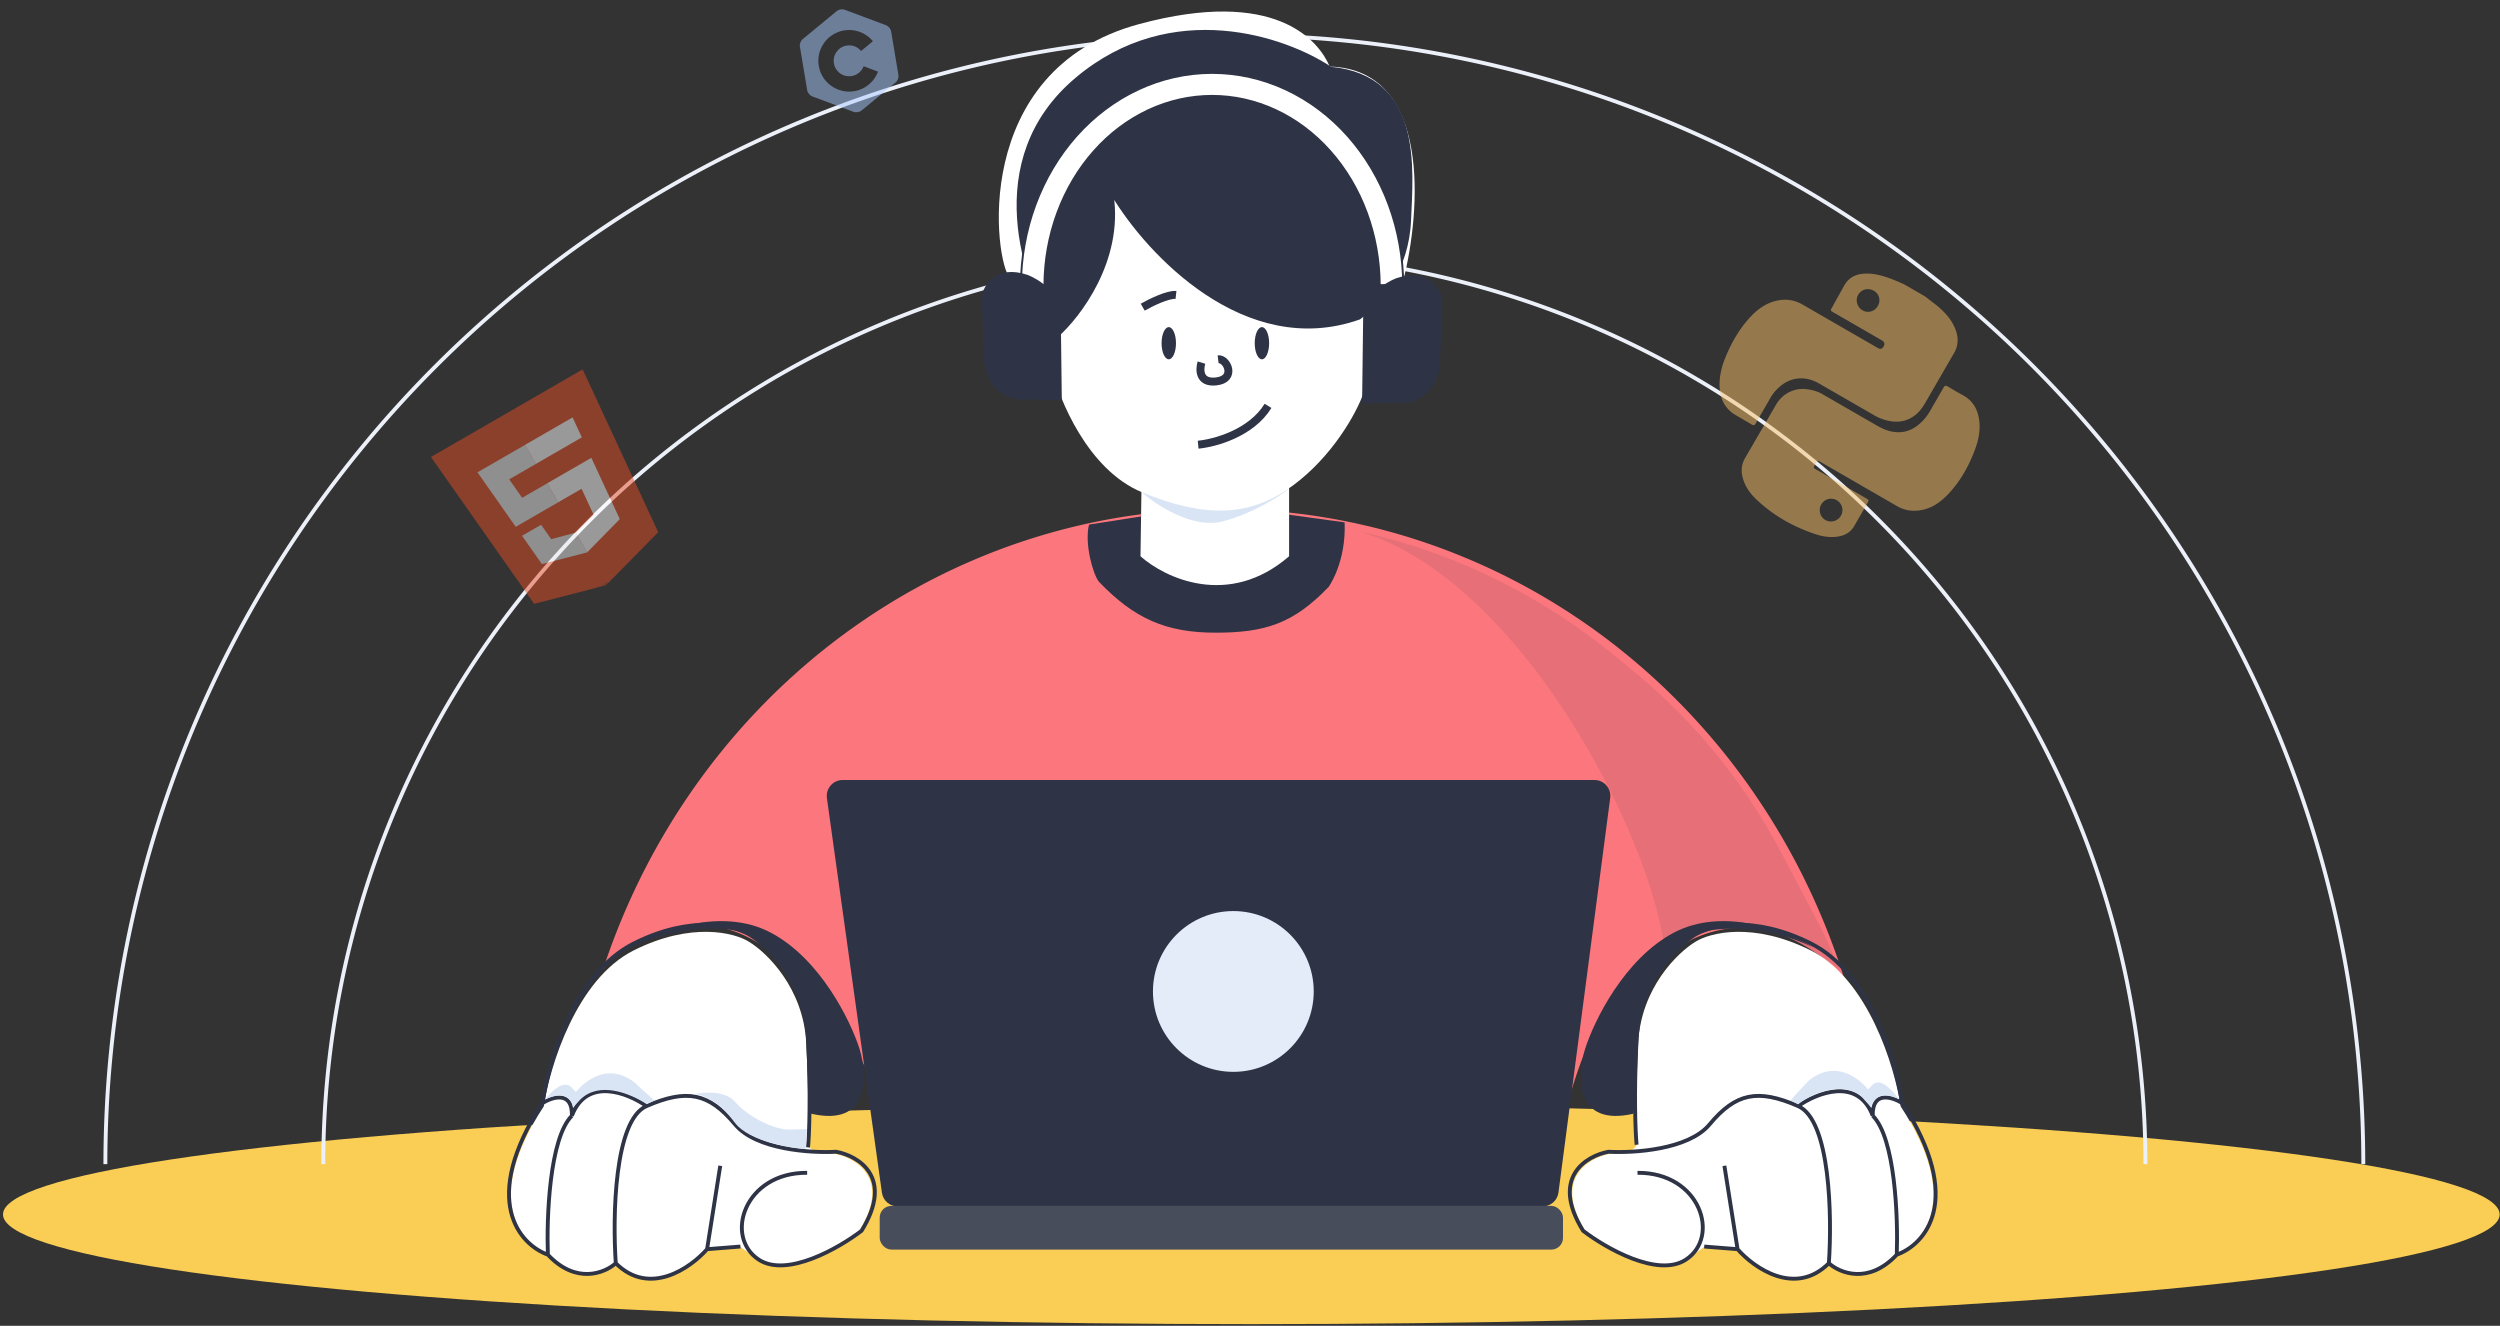 <svg xmlns="http://www.w3.org/2000/svg" width="643" height="341" fill="none" xmlns:v="https://vecta.io/nano"><rect width="100%" height="100%" fill="#333333" stroke="none"/><ellipse cx="321.841" cy="312.35" rx="321.068" ry="28.215" fill="#face55"/><path d="M551.803 299.421a234.33 234.33 0 0 0-17.837-89.673c-11.776-28.43-29.037-54.262-50.796-76.021s-47.591-39.02-76.021-50.796a234.33 234.33 0 0 0-89.673-17.837 234.32 234.32 0 0 0-89.673 17.837c-28.43 11.776-54.262 29.036-76.022 50.796a234.32 234.32 0 0 0-68.633 165.694m524.693-.001A290.37 290.37 0 0 0 522.794 94.1c-26.963-26.963-58.973-48.352-94.202-62.944S355.605 9.053 317.473 9.053a290.37 290.37 0 0 0-111.119 22.103c-35.229 14.592-67.239 35.981-94.202 62.944a290.39 290.39 0 0 0-62.944 94.202A290.35 290.35 0 0 0 27.105 299.42" stroke="#ecf0f9"/><path fill-rule="evenodd" d="M474.202 251.27c-8.158-25.804-22.056-49.527-40.87-69.093-31.559-32.823-74.362-51.263-118.994-51.263s-87.435 18.44-118.994 51.263c-18.349 19.083-32.023 42.12-40.256 67.186.34-.575.684-1.042 1.032-1.39 6.072-6.072 14.51-10.078 23.097-10.078s16.185 3.754 22.257 9.826l5.187 5.871h0c11.857 13.228 23.521 26.242 23.053 52.343h84.624 86.064l-.607-.029c-1.258-9.575 9.696-55.978 26.727-58.124 6.071-6.072 14.019-9.265 22.606-9.265s18.347 5.871 24.418 11.943a5.51 5.51 0 0 1 .656.81zm-326.864 33.09c-.306 2.558-.557 5.127-.754 7.705.197-2.437.45-5.035.754-7.705zm-1.283 21.575l.044-3.999c-.006 1.618.047 2.975.165 3.999h-.209zm42.367 0h-26.438l17.231-.264 9.207.264z" fill="#FC777D"/><g fill="#2e3446"><path opacity=".1" d="M347.96 136.181l-1.937-.482 1.937.482 5.535 1.378c12.065 3.004 23.731 7.43 34.754 13.183a157.22 157.22 0 0 1 26.866 17.743l4.824 3.952a151.88 151.88 0 0 1 38.091 46.627l10.823 20.517 4.528 10.112c-7.194-6.691-26.352-17.417-45.43-6.791-4.206-29.732-37.815-95.352-79.991-106.721z"/><path d="M345.838 134.351c.426 10.364-4.117 16.61-4.117 16.61-9.042 9.404-16.289 11.766-29.077 11.766s-20.912-3.64-29.954-13.044c-1.535-1.782-3.831-9.889-2.589-14.764l32.66-5.11 33.077 4.542z"/></g><path d="M293.336 143.073l.285-19.864h37.932v19.866c-15.515 13.427-31.943 5.593-38.217-.002zM139.867 284.531c-15.958 24.44-5.699 35.564 1.425 38.071 7.202 7.602 14.499 4.598 17.248 2.146 8.56 8.473 19.023 1.177 23.185-3.53l8.471-.662s.646.5 4.682 3.309c6.959 4.846 20.361-2.941 26.083-7.281 8.382-13.415-.818-18.829-6.465-19.858-5.307.309-6.536-1.714-6.793-2.369.288-3.132.365-12.156-.339-26.093-.714-14.122-10.107-23.241-14.714-26.035-3.715-2.354-14.847-5.207-29.651 2.209s-21.646 30.018-23.132 40.093z" fill="#fff"/><path d="M140.91 322.705c-7.215-2.565-17.604-13.947-1.443-38.957 2.616-1.636 7.803-3.283 7.623 3.22m-6.18 35.737c7.294 7.78 14.685 4.706 17.469 2.197m-17.469-2.197c-.348-9.505.4-29.959 6.18-35.737m0 0c3.855-10.083 14.4-5.856 19.191-2.482m-7.902 40.416c8.67 8.67 19.267 1.204 23.481-3.613m-23.481 3.613c-.828-11.967-.407-36.803 7.902-40.416m18.966 15.354l-3.387 21.449m0 0l8.58-.677m-24.159-36.126c10.386-4.515 16.031-3.387 22.805 4.742 5.418 6.502 19.567 7.375 25.965 6.999 5.72 1.054 15.037 6.593 6.547 20.321-5.795 4.44-19.191 12.147-26.416 7.45-9.032-5.87-3.712-22.468 12.418-22.352m-67.959-18.51c1.504-10.31 8.261-32.825 23.254-40.413s26.268-4.669 30.031-2.26c4.666 2.859 14.179 12.19 14.902 26.64s.3 24.912-.001 27.998" stroke="#2e3446"/><path d="M198.217 239.861c-12.792-6.749-29.003-.351-35.51 3.691 10.964-5.341 22.147-5.039 26.368-4.22 13.779 3.937 18.278 20.036 18.805 27.594l.703 19.508c15.186 3.516 14.647-9.666 12.479-16.696-2.285-7.147-10.053-23.129-22.845-29.877z" fill="#2e3446"/><path d="M147.025 279.665c-2.278-2.2-5.582 1.488-6.861 3.172 5.216-2.697 7.087.241 7.196 1.978l1.976-2.097c4.738-4.572 12.467-1.679 17.022 1.258l1.918-.899c-.628-.785-3.671-3.232-4.948-4.574-6.982-5.487-12.866-.408-15.223 2.342l-1.08-1.18zm42.019 3.709c-2.588-3.005-8.401-2.491-10.314-1.97 2.535.327 6 1.688 10.314 7.408 3.625 4.807 14.522 6.464 18.174 6.707l.329-5.099-4.146.104c-4.278.208-11.123-3.394-14.357-7.15z" fill="#d9e5f5"/><path d="M488.84 284.531c15.958 24.44 5.699 35.564-1.425 38.071-7.202 7.602-14.499 4.598-17.248 2.146-8.56 8.473-19.023 1.177-23.185-3.53l-8.471-.662s-.646.5-4.682 3.309c-6.959 4.846-20.361-2.941-26.083-7.281-8.382-13.415.818-18.829 6.465-19.858 5.307.309 6.536-1.714 6.793-2.369-.288-3.132-.365-12.156.339-26.093.714-14.122 10.107-23.241 14.714-26.035 3.716-2.354 14.847-5.207 29.651 2.209s21.646 30.018 23.132 40.093z" fill="#fff"/><path d="M487.851 322.705c7.215-2.565 17.605-13.947 1.443-38.957-2.616-1.636-7.803-3.283-7.622 3.22m6.179 35.737c-7.294 7.78-14.684 4.706-17.468 2.197m17.468-2.197c.349-9.505-.399-29.959-6.179-35.737m0 0c-3.855-10.083-14.401-5.856-19.192-2.482m7.903 40.416c-8.67 8.67-19.267 1.204-23.482-3.613m23.482 3.613c.828-11.967.406-36.803-7.903-40.416m-18.965 15.354l3.386 21.449m0 0l-8.579-.677m24.158-36.126c-10.386-4.515-16.03-3.387-22.804 4.742-5.419 6.502-19.568 7.375-25.965 6.999-5.72 1.054-15.037 6.593-6.548 20.321 5.795 4.44 19.192 12.147 26.417 7.45 9.031-5.87 3.712-22.468-12.418-22.352m67.959-18.51c-1.504-10.31-8.262-32.825-23.255-40.413s-26.267-4.669-30.03-2.26c-4.666 2.859-14.179 12.19-14.902 26.64s-.301 24.234 0 27.32" stroke="#2e3446"/><path d="M430.545 239.861c12.792-6.749 29.003-.351 35.51 3.691-10.964-5.341-22.147-5.039-26.368-4.22-13.779 3.937-18.278 20.036-18.806 27.594l-.703 19.508c-15.185 3.516-14.646-9.666-12.478-16.696 2.285-7.147 10.052-23.129 22.845-29.877z" fill="#2e3446"/><path d="M481.59 279.022c2.278-2.2 5.561 2.015 6.84 3.7-4.815-2.363-6.695-.044-7.22 2.056l-2.209-2.484c-4.738-4.572-13.134-1.146-16.518 1.741l-1.925-1.05c.629-.786 3.451-3.783 4.728-5.125 6.982-5.487 12.867-.408 15.224 2.342l1.08-1.18z" fill="#d9e5f5"/><path d="M212.68 205.273c-.343-2.461 1.569-4.658 4.054-4.658h193.353c2.471 0 4.379 2.175 4.058 4.626l-13.309 101.488c-.268 2.037-2.004 3.561-4.059 3.561H230.88c-2.042 0-3.772-1.506-4.054-3.529L212.68 205.273z" fill="#2e3446"/><rect x="226.258" y="310.154" width="175.746" height="11.24" rx="3" fill="#484d5c"/><circle cx="317.215" cy="255.003" r="20.676" fill="#e4ecf9"/><path d="M314.408 134.115c-7.612 1.962-17.014-4.181-20.763-7.498l37.631-.721c-2.451 1.923-9.256 6.258-16.868 8.219z" fill="#d9e5f5"/><path d="M292.982 6.195c35.011-9.438 46.147 4.154 49.022 10.926 26.185.724 23.491 37.135 18.87 55.249l-3.686 5.767-6.757 23.677c-2.559 6.576-9.522 17.605-19.658 24.283-9.161 6.035-19.935 7.669-37.175.461-13.793-5.767-21.219-23.809-23.208-32.109-2.212-6.335-7.431-19.79-10.613-22.935-3.979-3.932-10.558-53.522 33.205-65.319z" fill="#fff"/><g stroke="#2e3446"><g stroke-width=".5"><path d="M286.193 50.313c2.449 16.725-8.498 31.102-14.277 36.2-8.669-13.427-19.837-45.482 4.841-66.285s53.962-10.537 65.519-2.803c23.455 2.294 20.939 25.95 20.396 39.257-.51 12.488-7.479 21.164-13.002 25.243-29.369 10.401-54.555-16.74-63.477-31.611z" fill="#2e3446"/><path d="M292.788 22.986c5.995-2.791 12.438-4.236 18.957-4.236s12.963 1.445 18.957 4.236 11.408 6.867 15.95 11.974 8.126 11.147 10.565 17.768c2.411 6.544 3.662 13.541 3.691 20.604h-6.046c-.028-6.392-1.162-12.711-3.332-18.6-2.199-5.967-5.412-11.364-9.439-15.892s-8.785-8.093-13.988-10.516-10.759-3.662-16.358-3.662-11.156 1.239-16.357 3.662-9.962 5.989-13.988 10.517-7.241 9.925-9.439 15.892c-2.17 5.89-3.304 12.208-3.333 18.6h-6.045c.028-7.063 1.279-14.06 3.69-20.604 2.44-6.621 6.024-12.662 10.565-17.768s9.958-9.183 15.95-11.974z" fill="#fff"/></g><path d="M351.099 81.814c-.001-5.291 5.468-8.73 8.203-9.788 7.616-2.54 10.583 2.293 11.114 5.027l-.529 16.137c-.211 5.079-3.688 9.581-8.632 9.911l-10.419.142.263-21.429zm-78.772-.855c.001-5.291-5.468-8.73-8.203-9.788-7.616-2.54-10.583 2.293-11.115 5.027l.529 16.137c.212 5.079 3.689 9.581 8.633 9.91l10.419.142-.263-21.428z" fill="#2e3446"/><path d="M308.164 114.371c4.186-.382 13.642-2.913 17.973-9.984" stroke-width="2.047"/></g><g fill="#2e3446"><ellipse cx="300.61" cy="88.274" rx="1.853" ry="4.137"/><ellipse cx="324.567" cy="88.274" rx="1.853" ry="4.137"/></g><path d="M293.906 79.006c1.998-1.142 6.508-3.368 8.559-3.14m6.555 17.398c-.567 1.804-.617 5.3 3.714 4.845 5.415-.569 2.845-5.987.563-5.702" stroke="#2e3446" stroke-width="2.047"/><g opacity=".5" fill="#f7bf68"><path d="M495.037 76.18l3.156 2.426c2.121 1.792 3.986 3.801 4.892 6.506.643 1.917.572 3.808-.449 5.593l-7.425 12.843c-.658 1.131-1.405 2.209-2.426 3.057-2.473 2.056-5.264 2.235-8.215 1.323a12.41 12.41 0 0 1-2.544-1.131l-14.235-8.207c-1.629-.93-3.396-1.414-5.293-1.239-2.519.233-4.433 1.554-6.045 3.398-.47.536-.848 1.135-1.2 1.755l-3.659 6.338c-.212.367-.418.706-.924.409l-4.703-2.757c-2.675-1.779-3.681-4.447-3.696-7.549-.016-2.597.676-5.05 1.671-7.413 1.515-3.598 3.449-6.949 6.101-9.838 1.888-2.06 4.063-3.7 6.863-4.338 2.355-.535 4.604-.237 6.684.959l19.416 11.21c.614.355 1.097.229 1.447-.378.392-.679.245-1.218-.443-1.614l-12.445-7.186c-.82-.473-.812-.469-.339-1.315l3.039-5.462c1.153-2.177 3.017-3.09 5.373-3.193 2.492-.113 4.823.593 7.11 1.475 1.009.39 1.993.849 2.988 1.272l5.303 3.062-.002-.006zm-12.101 2.589c.859-1.451.454-3.138-.961-3.971-1.444-.854-3.214-.413-4.045 1.008-.792 1.354-.296 3.192 1.082 3.998s3.106.346 3.924-1.035zm-4.698 45.809l-9.97-5.756c-.781-.451-.789-.455-1.222.305-.762 1.319-.803 1.119.478 1.859l12.391 7.153c.82.474.82.484.341 1.322l-3.244 5.656c-.995 1.831-2.585 2.673-4.562 2.922-1.887.238-3.736-.059-5.508-.65-5.665-1.885-10.775-4.758-15.135-8.868-1.564-1.476-2.825-3.188-3.475-5.281-.59-1.908-.497-3.729.549-5.505l7.912-13.64c.907-1.554 2.182-2.734 3.853-3.446 2.189-.933 4.377-.691 6.562.025.68.22 1.295.57 1.912.926l13.489 7.778c1.268.726 2.589 1.369 4.051 1.641 3.323.612 5.942-.651 8.123-3.058.639-.709 1.194-1.482 1.67-2.316l3.416-5.942c.296-.522.572-.622 1.097-.304 1.249.758 2.512 1.502 3.803 2.196 2.601 1.402 3.917 3.641 4.283 6.497.338 2.643-.195 5.172-1.118 7.628-1.616 4.295-3.836 8.241-7.044 11.559-1.995 2.066-4.32 3.614-7.26 3.999-1.997.258-3.893-.066-5.651-1.071l-9.739-5.623-.002-.006zm-9.818 5.173c-.796 1.388-.315 3.197 1.058 3.994 1.394.805 3.218.297 4.025-1.128.791-1.397.288-3.186-1.113-3.97a2.91 2.91 0 0 0-3.974 1.101l.004.003z"/></g><g opacity=".5"><mask id="A" maskUnits="userSpaceOnUse" x="107" y="92" width="72" height="72"><path d="M152.423 92.498l-45.017 25.99 25.99 45.017 45.017-25.991-25.99-45.016z" fill="#fff"/></mask><g mask="url(#A)"><path d="M137.382 155.307l-26.542-37.774 39.014-22.525 19.434 41.869-13.419 13.654-18.487 4.776z" fill="#e44d26"/><path d="M140.759 124.299l-6.463 3.731-3.334-4.743 6.91-3.989-2.82-4.885-.017.01-12.23 7.061.873 1.243 8.971 12.767 10.93-6.311-2.82-4.884zm7.316 12.682l-.018.018-6.288 1.672-2.597-3.695-2.643 1.526-2.259 1.305 5.111 7.273 11.609-2.998.019-.02-2.934-5.081z" fill="#ebebeb"/><path d="M140.742 124.305l2.82 4.884 6.014-3.473 3.091 6.662-4.599 4.615 2.934 5.082 8.41-8.556-.402-.868-6.277-13.521-.638-1.38-1.316.76-10.037 5.795zm-5.711-9.885l1.752 3.033 1.061 1.839.007.012 11.782-6.802.016-.009-.536-1.155-1.207-2.604-.64-1.378-12.235 7.064z" fill="#fff"/></g></g><path opacity=".5" d="M221.028 28.74l-.85.142c-.225-.011-.445-.041-.658-.121l-2.97-1.112-7.186-2.69c-.213-.08-.435-.142-.635-.254-.478-.266-.808-.666-1.024-1.163-.026-.058-.046-.117-.068-.176l-1.927-11.537.004-.045a2.21 2.21 0 0 1 .138-.793c.13-.364.322-.689.625-.939l3.616-2.98 4.887-4.025c.188-.155.37-.316.595-.42.239-.11.49-.179.751-.208.324-.037.643-.017.951.098l5.135 1.922 5.27 1.969c.359.133.682.313.943.597.289.315.507.667.579 1.097l1.863 11.156c.009.052.021.103.022.155.011.739-.228 1.375-.807 1.852l-8.36 6.889c-.277.228-.545.468-.894.585zm-10.44-11.795a7.2 7.2 0 0 0 .217.941 7.78 7.78 0 0 0 1.567 2.886 7.94 7.94 0 0 0 2.847 2.116c1.194.527 2.444.743 3.748.651a7.81 7.81 0 0 0 1.759-.327c.894-.276 1.715-.696 2.46-1.263 1.185-.904 2.053-2.05 2.601-3.438.034-.087.034-.088-.053-.12l-3.543-1.331c-.053-.02-.074-.013-.096.041-.597 1.481-1.973 2.46-3.565 2.503-1.305.035-2.382-.467-3.212-1.475a3.8 3.8 0 0 1-.873-2.242 3.85 3.85 0 0 1 .923-2.793c.723-.86 1.655-1.341 2.778-1.407 1.3-.075 2.387.393 3.259 1.36.061.068.06.07.132.011l2.909-2.401c.07-.057.07-.06.013-.127-.481-.565-1.028-1.055-1.646-1.467-.695-.464-1.444-.811-2.248-1.038-1.344-.379-2.693-.406-4.05-.075a7.67 7.67 0 0 0-1.697.628c-1.455.747-2.581 1.837-3.365 3.271-.873 1.598-1.15 3.304-.865 5.101v-.002z" fill="#a8caff"/></svg>
